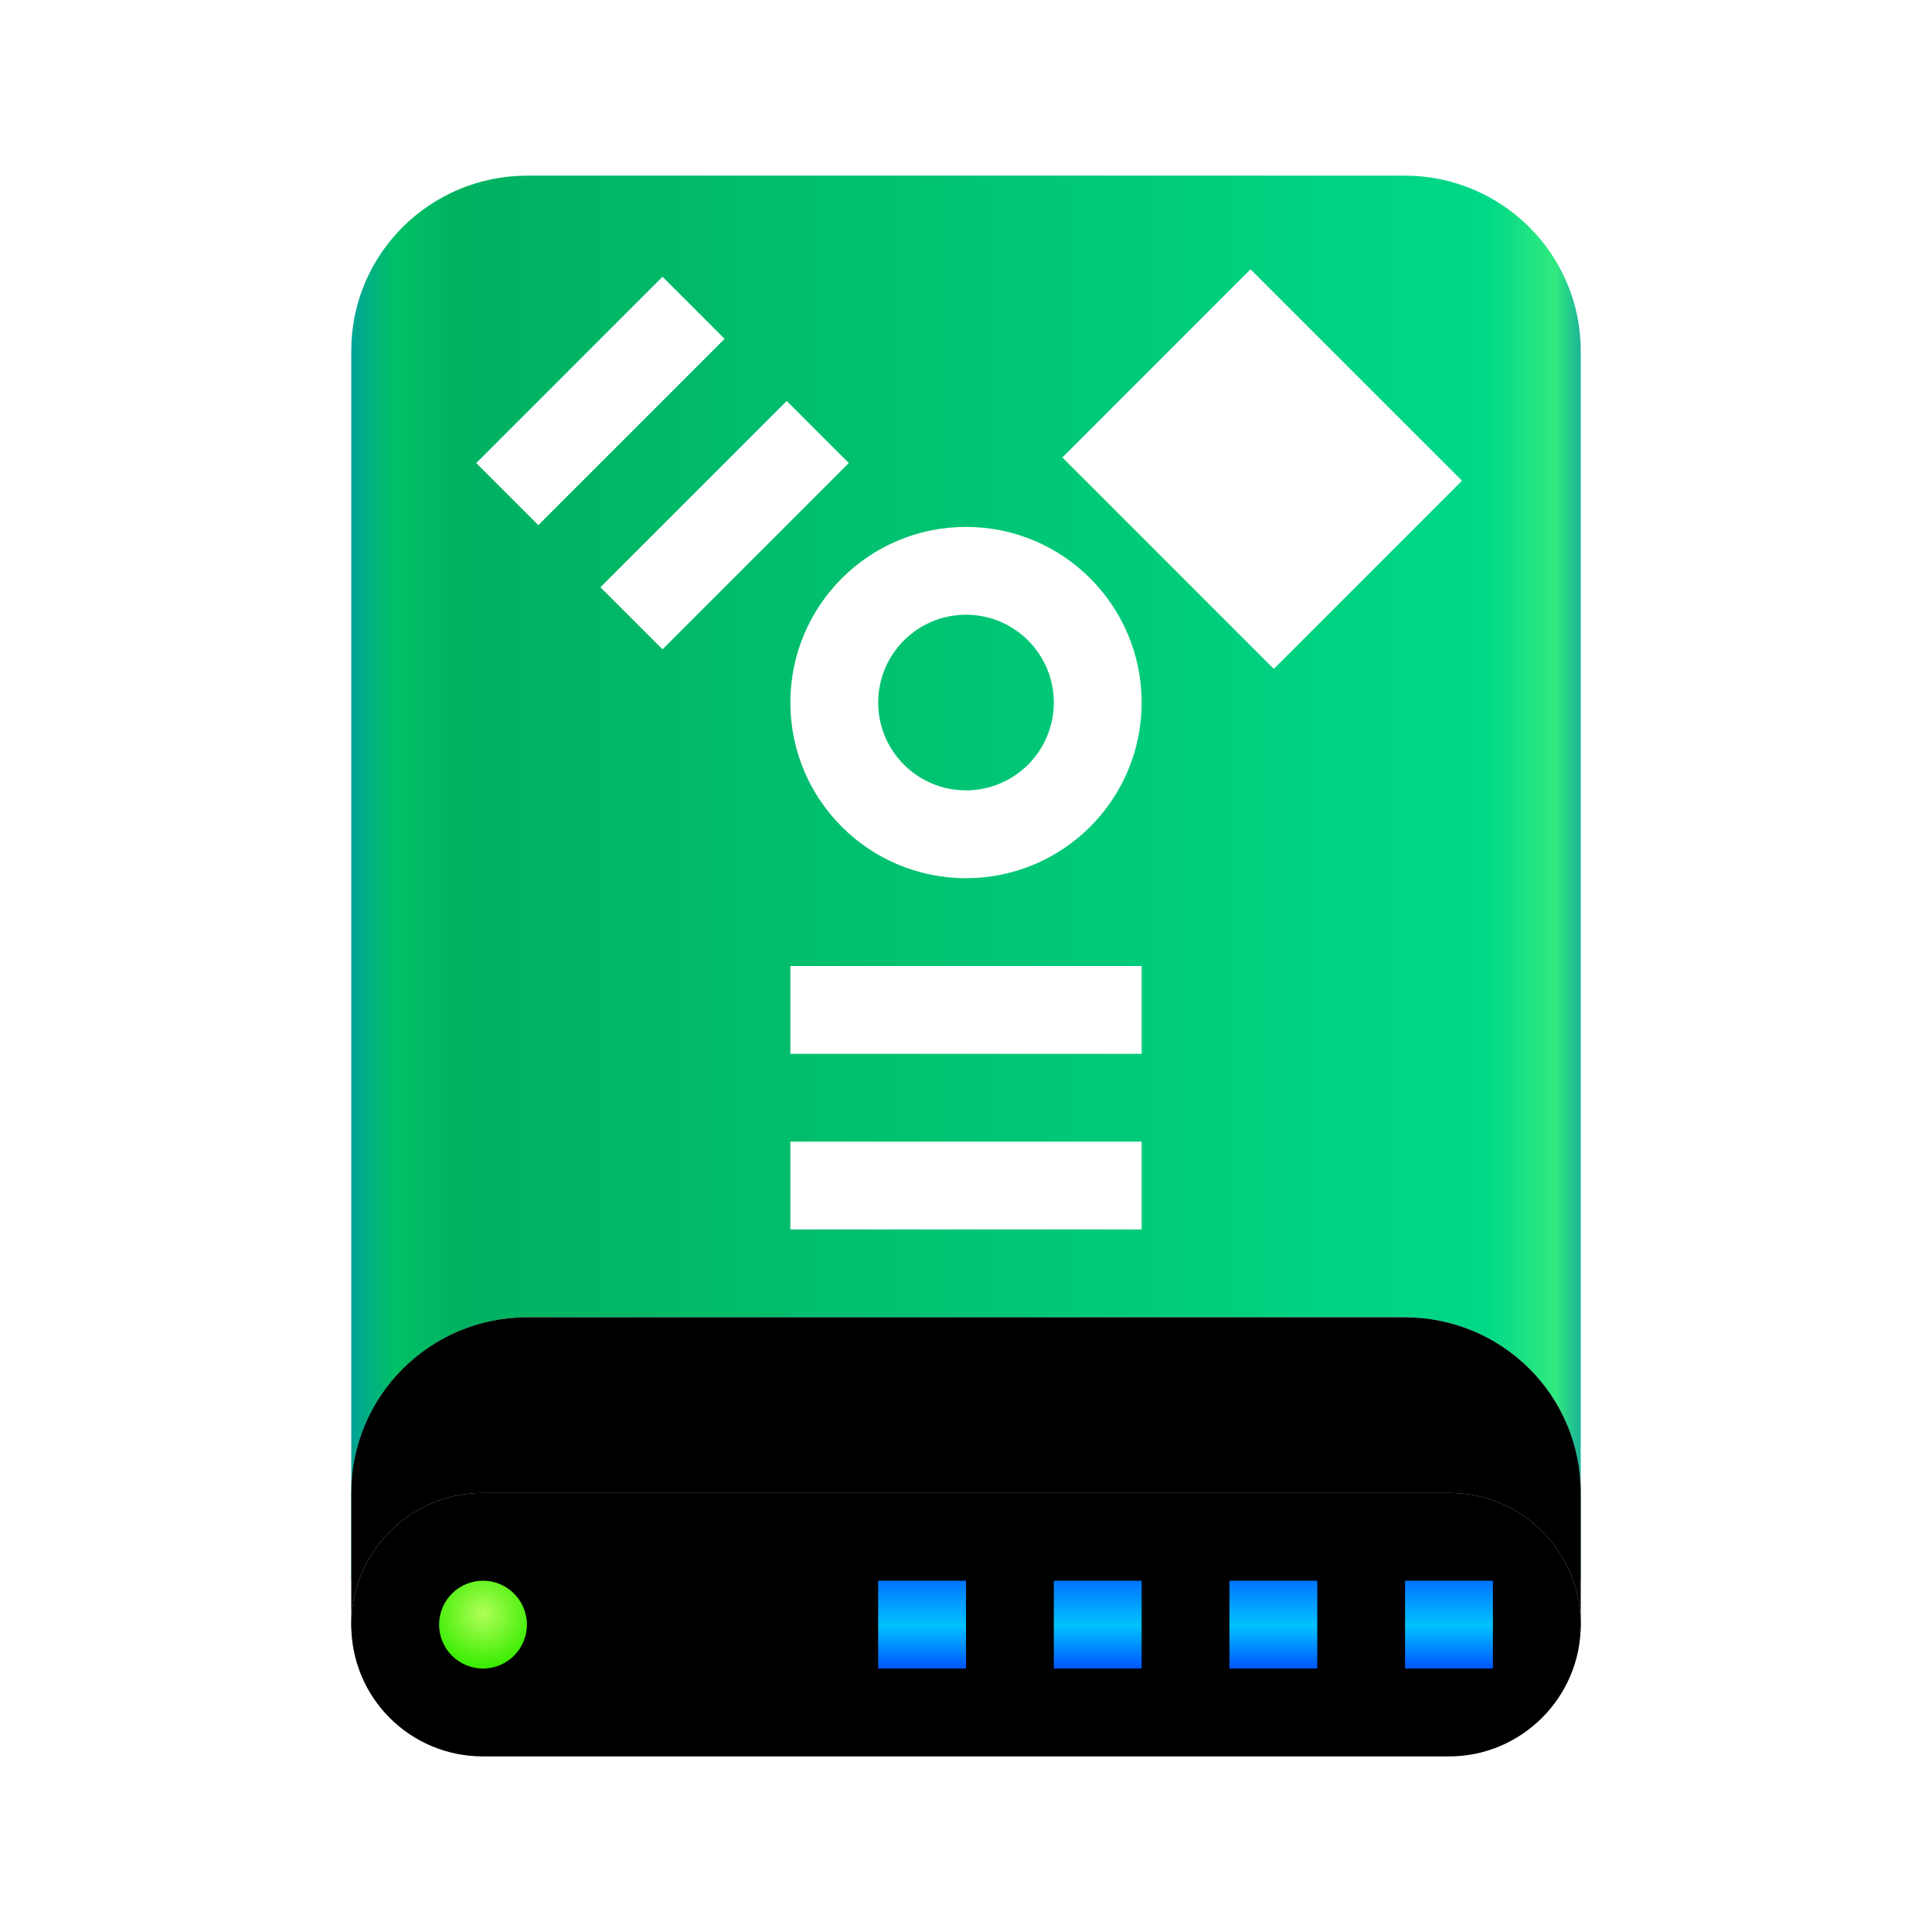 <svg xmlns="http://www.w3.org/2000/svg" xmlns:xlink="http://www.w3.org/1999/xlink" width="22" height="22" viewBox="0 0 22 22">
  <defs>
    <linearGradient id="drive-harddisk-ieee1394-a" x1="102.549%" x2="-2.652%" y1="57.682%" y2="57.682%">
      <stop offset="0%" stop-color="#0067BC"/>
      <stop offset="4.571%" stop-color="#30EA7F"/>
      <stop offset="9.931%" stop-color="#00D887"/>
      <stop offset="88.945%" stop-color="#00B160"/>
      <stop offset="93.793%" stop-color="#00C165"/>
      <stop offset="100%" stop-color="#008CBD"/>
    </linearGradient>
    <linearGradient id="drive-harddisk-ieee1394-b" x1="100%" x2="0%" y1="56.43%" y2="56.43%">
      <stop offset="0%" stop-color="#FFF" stop-opacity=".5"/>
      <stop offset="9.936%" stop-color="#FFF" stop-opacity=".9"/>
      <stop offset="52.356%" stop-color="#FFF" stop-opacity=".7"/>
      <stop offset="87.648%" stop-color="#FFF" stop-opacity=".9"/>
      <stop offset="100%" stop-color="#FFF" stop-opacity=".5"/>
    </linearGradient>
    <path id="drive-harddisk-ieee1394-c" d="M4,17 C4,15.895 4.897,15 6.006,15 L15.994,15 C17.102,15 18,15.888 18,17 L18,18.51 C18,18.78 17.782,19 17.501,19 L10.331,19 C10.056,19 9.611,19 9.335,19 L4.497,19 C4.223,19 4,18.785 4,18.51 L4,17 Z"/>
    <filter id="drive-harddisk-ieee1394-d" width="107.1%" height="125%" x="-3.6%" y="-12.5%" filterUnits="objectBoundingBox">
      <feMorphology in="SourceAlpha" radius="1" result="shadowSpreadInner1"/>
      <feOffset in="shadowSpreadInner1" result="shadowOffsetInner1"/>
      <feComposite in="shadowOffsetInner1" in2="SourceAlpha" k2="-1" k3="1" operator="arithmetic" result="shadowInnerInner1"/>
      <feColorMatrix in="shadowInnerInner1" values="0 0 0 0 1   0 0 0 0 1   0 0 0 0 1  0 0 0 0.5 0"/>
    </filter>
    <radialGradient id="drive-harddisk-ieee1394-e" cx="48.239%" cy="19.103%" r="78.654%" fx="48.239%" fy="19.103%" gradientTransform="matrix(0 1 -.767 0 .629 -.291)">
      <stop offset="0%" stop-color="#7CFFFE"/>
      <stop offset="100%" stop-color="#D6CDE6"/>
    </radialGradient>
    <path id="drive-harddisk-ieee1394-f" d="M4,18.5 C4,17.672 4.675,17 5.498,17 L16.502,17 C17.329,17 18,17.666 18,18.5 L18,18.5 C18,19.328 17.325,20 16.502,20 L5.498,20 C4.671,20 4,19.334 4,18.5 L4,18.5 Z"/>
    <filter id="drive-harddisk-ieee1394-g" width="107.1%" height="133.3%" x="-3.6%" y="-16.7%" filterUnits="objectBoundingBox">
      <feMorphology in="SourceAlpha" radius="1" result="shadowSpreadInner1"/>
      <feOffset in="shadowSpreadInner1" result="shadowOffsetInner1"/>
      <feComposite in="shadowOffsetInner1" in2="SourceAlpha" k2="-1" k3="1" operator="arithmetic" result="shadowInnerInner1"/>
      <feColorMatrix in="shadowInnerInner1" values="0 0 0 0 0   0 0 0 0 0.239   0 0 0 0 0.612  0 0 0 0.2 0"/>
    </filter>
    <linearGradient id="drive-harddisk-ieee1394-h" x1="50%" x2="50%" y1="0%" y2="100%">
      <stop offset="0%" stop-color="#0174FF"/>
      <stop offset="50.85%" stop-color="#01C2FF"/>
      <stop offset="100%" stop-color="#0056FF"/>
    </linearGradient>
    <radialGradient id="drive-harddisk-ieee1394-i" cx="50%" cy="37.643%" r="62.357%" fx="50%" fy="37.643%">
      <stop offset="0%" stop-color="#B0FF58"/>
      <stop offset="100%" stop-color="#37EC00"/>
    </radialGradient>
  </defs>
  <g fill="none" fill-rule="evenodd">
    <path fill="url(#drive-harddisk-ieee1394-a)" d="M4,3.994 C4,2.893 4.897,2 6.006,2 L15.994,2 C17.102,2 18,2.895 18,3.994 L18,18 L4,18 L4,3.994 Z"/>
    <use fill="url(#drive-harddisk-ieee1394-b)" xlink:href="#drive-harddisk-ieee1394-c"/>
    <use fill="#000" filter="url(#drive-harddisk-ieee1394-d)" xlink:href="#drive-harddisk-ieee1394-c"/>
    <use fill="url(#drive-harddisk-ieee1394-e)" xlink:href="#drive-harddisk-ieee1394-f"/>
    <use fill="#000" filter="url(#drive-harddisk-ieee1394-g)" xlink:href="#drive-harddisk-ieee1394-f"/>
    <path fill="url(#drive-harddisk-ieee1394-h)" d="M17,18 L17,19 L16,19 L16,18 L17,18 Z M15,18 L15,19 L14,19 L14,18 L15,18 Z M13,18 L13,19 L12,19 L12,18 L13,18 Z M11,18 L11,19 L10,19 L10,18 L11,18 Z"/>
    <path fill="url(#drive-harddisk-ieee1394-i)" d="M5.5,19 C5.776,19 6,18.776 6,18.5 C6,18.224 5.776,18 5.5,18 C5.224,18 5,18.224 5,18.5 C5,18.776 5.224,19 5.5,19 Z"/>
    <g fill="#FFF" transform="translate(5 3)">
      <path d="M6,3 C4.896,3 4,3.895 4,5 C4,6.105 4.895,7 6,7 C7.104,7 8,6.105 8,5 C8,3.895 7.104,3 6,3 L6,3 Z M5,5 C5,4.448 5.448,4 6,4 C6.552,4 7,4.448 7,5 C7,5.552 6.552,6 6,6 C5.448,6 5,5.552 5,5 Z"/>
      <rect width="4" height="1" x="4" y="8"/>
      <rect width="4" height="1" x="4" y="10"/>
      <g transform="rotate(-45 2.955 .626)">
        <rect width="3" height="1"/>
        <rect width="3" height="1" y="2"/>
      </g>
      <polygon points="7.671 .827 11.076 .827 11.076 3.857 7.671 3.857" transform="rotate(-135 9.373 2.342)"/>
    </g>
  </g>
</svg>

